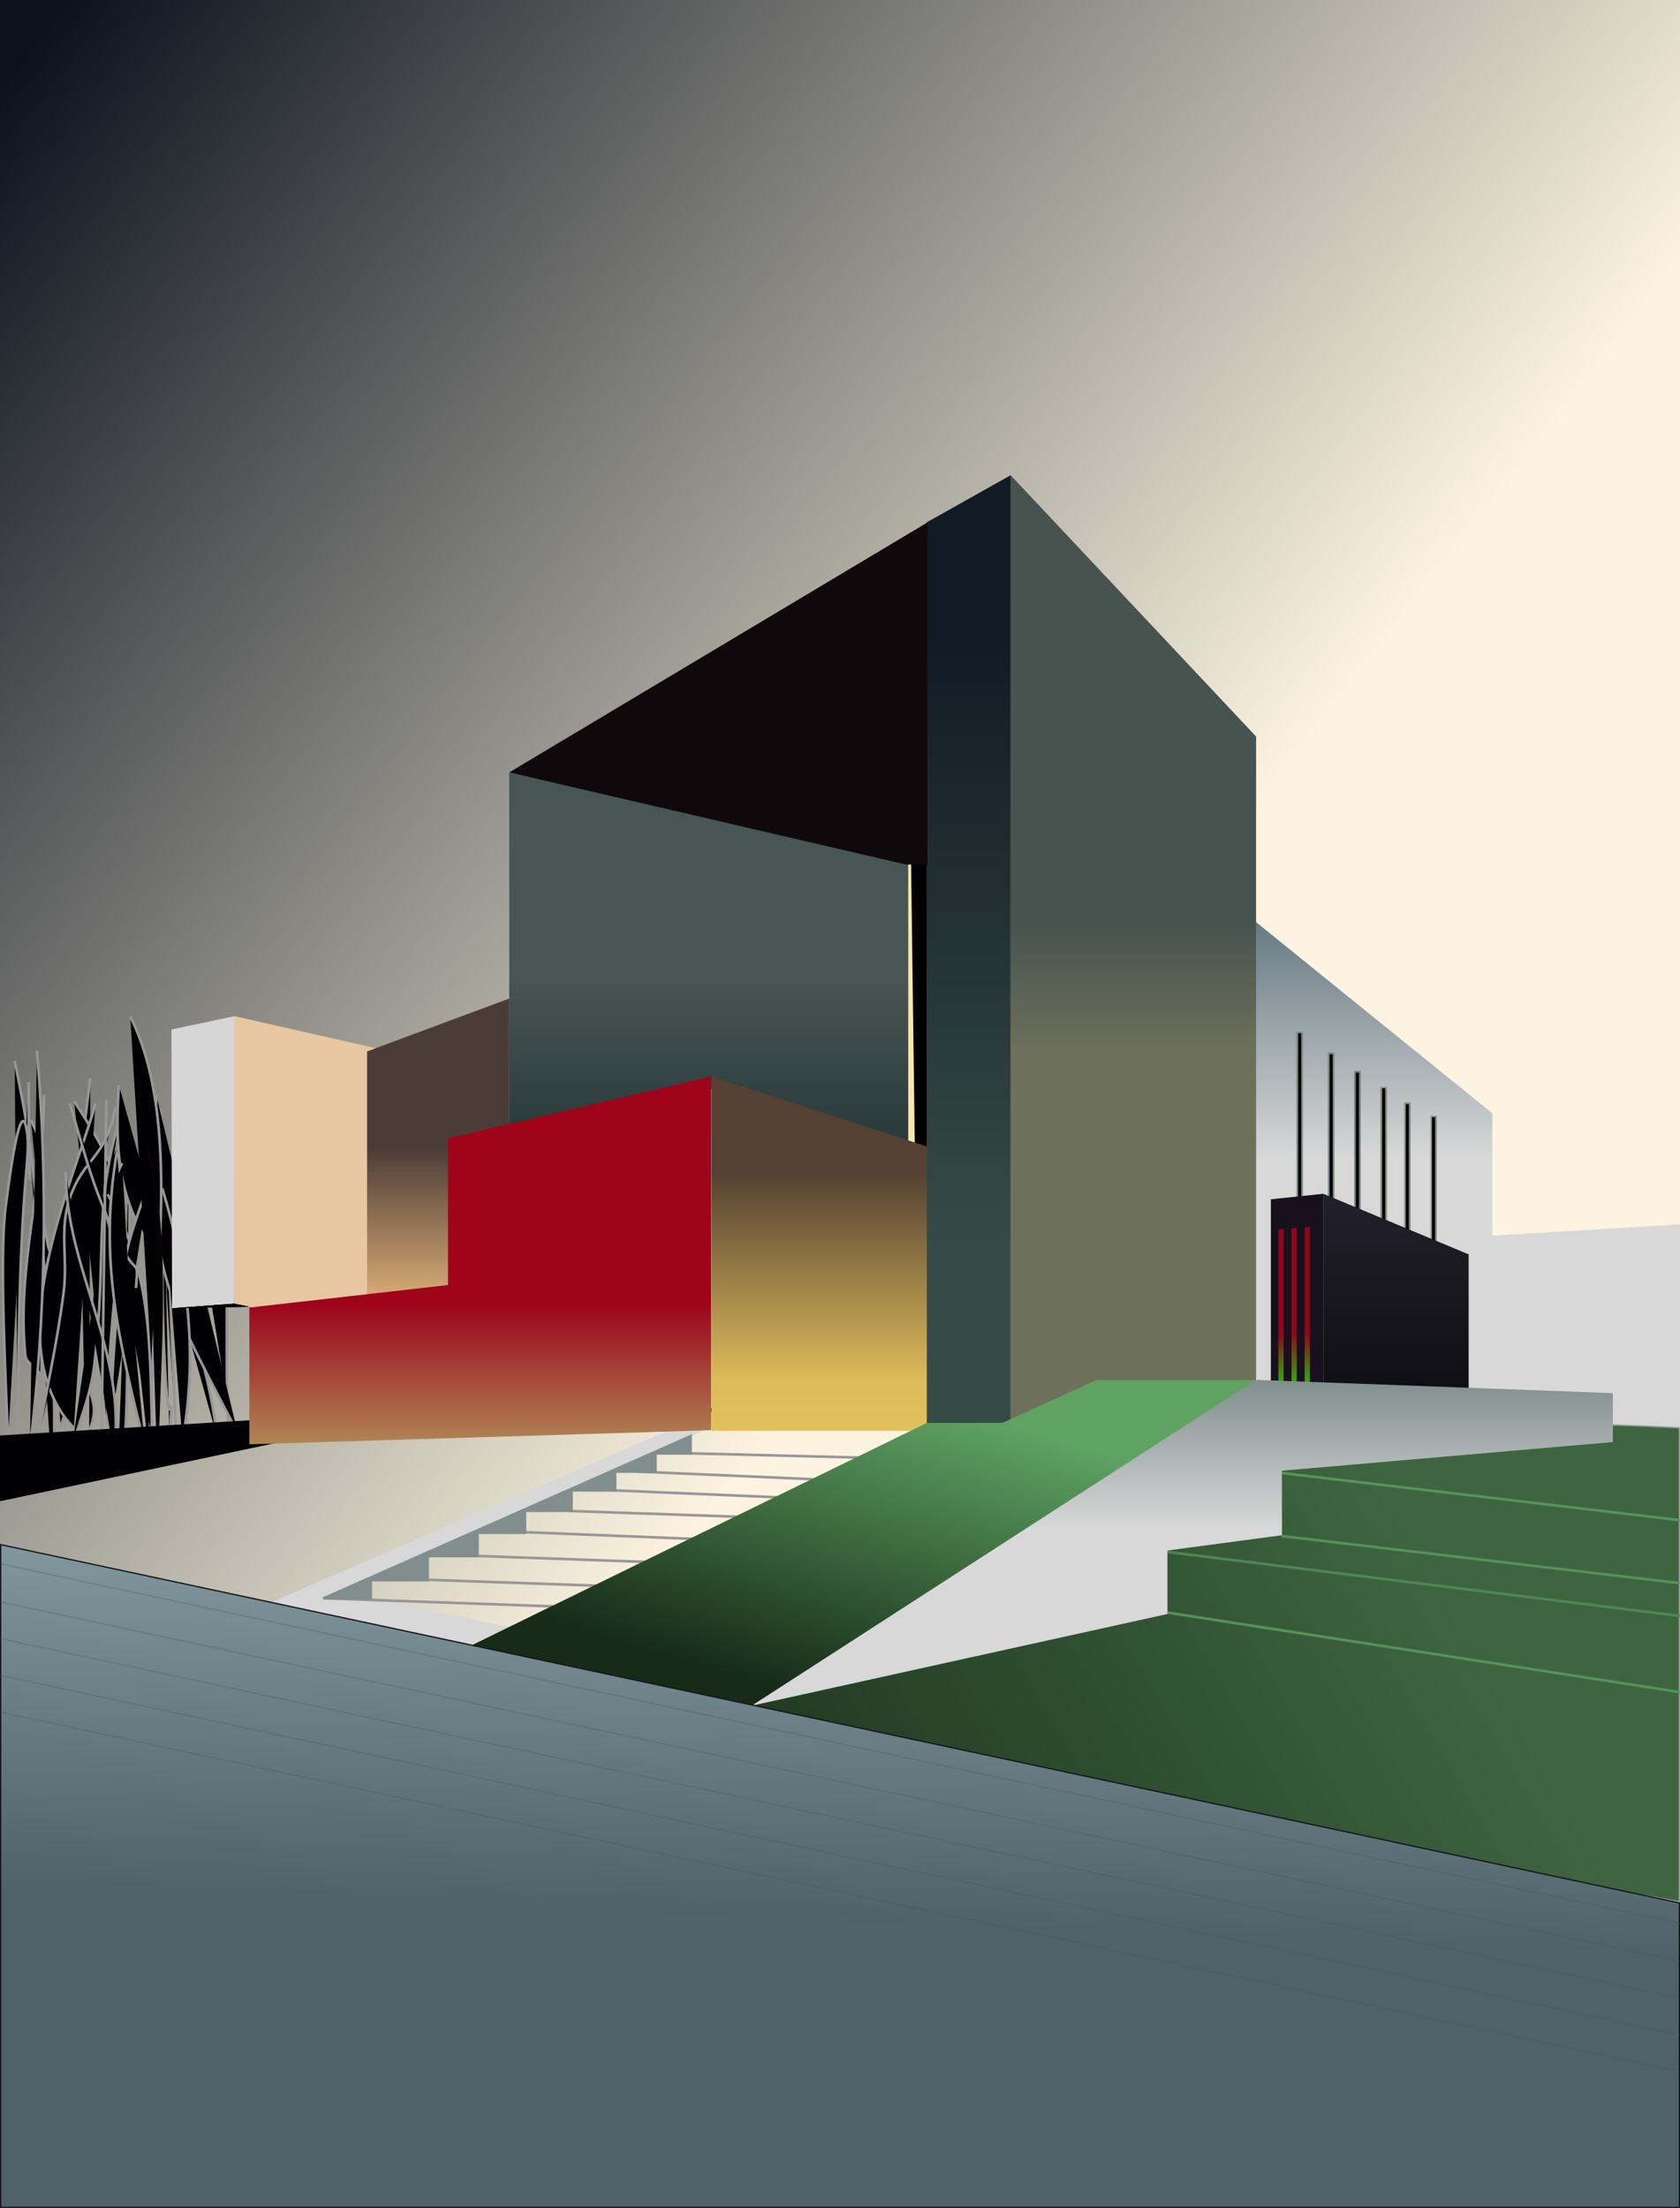 <?xml version="1.0" encoding="UTF-8"?>
<svg width="640px" height="841px" viewBox="0 0 640 841" version="1.1" xmlns="http://www.w3.org/2000/svg" xmlns:xlink="http://www.w3.org/1999/xlink">
    <!-- Generator: Sketch 52.6 (67491) - http://www.bohemiancoding.com/sketch -->
    <title>modern</title>
    <desc>Created with Sketch.</desc>
    <defs>
        <linearGradient x1="2.712%" y1="1.556%" x2="55.962%" y2="55.29%" id="linearGradient-1">
            <stop stop-color="#0B121D" offset="0%"></stop>
            <stop stop-color="#FCF4E0" offset="100%"></stop>
        </linearGradient>
        <linearGradient x1="50%" y1="0%" x2="50%" y2="50%" id="linearGradient-2">
            <stop stop-color="#667A82" offset="0%"></stop>
            <stop stop-color="#D8D8D8" offset="100%"></stop>
        </linearGradient>
        <polygon id="path-3" points="494 393 496.23 393 496.23 457.95 494 457.95"></polygon>
        <filter x="-67.3%" y="-2.3%" width="234.5%" height="104.6%" filterUnits="objectBoundingBox" id="filter-4">
            <feGaussianBlur stdDeviation="1.5" in="SourceAlpha" result="shadowBlurInner1"></feGaussianBlur>
            <feOffset dx="0" dy="0" in="shadowBlurInner1" result="shadowOffsetInner1"></feOffset>
            <feComposite in="shadowOffsetInner1" in2="SourceAlpha" operator="arithmetic" k2="-1" k3="1" result="shadowInnerInner1"></feComposite>
            <feColorMatrix values="0 0 0 0 0.992   0 0 0 0 0.961   0 0 0 0 0.882  0 0 0 1 0" type="matrix" in="shadowInnerInner1"></feColorMatrix>
        </filter>
        <polygon id="path-5" points="506 401 508.23 401 508.23 465.95 506 465.95"></polygon>
        <filter x="-67.3%" y="-2.3%" width="234.5%" height="104.6%" filterUnits="objectBoundingBox" id="filter-6">
            <feGaussianBlur stdDeviation="1.5" in="SourceAlpha" result="shadowBlurInner1"></feGaussianBlur>
            <feOffset dx="0" dy="0" in="shadowBlurInner1" result="shadowOffsetInner1"></feOffset>
            <feComposite in="shadowOffsetInner1" in2="SourceAlpha" operator="arithmetic" k2="-1" k3="1" result="shadowInnerInner1"></feComposite>
            <feColorMatrix values="0 0 0 0 0.992   0 0 0 0 0.961   0 0 0 0 0.882  0 0 0 1 0" type="matrix" in="shadowInnerInner1"></feColorMatrix>
        </filter>
        <polygon id="path-7" points="516 408 518.23 408 518.23 472.95 516 472.95"></polygon>
        <filter x="-67.3%" y="-2.3%" width="234.5%" height="104.6%" filterUnits="objectBoundingBox" id="filter-8">
            <feGaussianBlur stdDeviation="1.5" in="SourceAlpha" result="shadowBlurInner1"></feGaussianBlur>
            <feOffset dx="0" dy="0" in="shadowBlurInner1" result="shadowOffsetInner1"></feOffset>
            <feComposite in="shadowOffsetInner1" in2="SourceAlpha" operator="arithmetic" k2="-1" k3="1" result="shadowInnerInner1"></feComposite>
            <feColorMatrix values="0 0 0 0 0.992   0 0 0 0 0.961   0 0 0 0 0.882  0 0 0 1 0" type="matrix" in="shadowInnerInner1"></feColorMatrix>
        </filter>
        <polygon id="path-9" points="526 414 528.23 414 528.23 478.95 526 478.95"></polygon>
        <filter x="-67.3%" y="-2.3%" width="234.5%" height="104.6%" filterUnits="objectBoundingBox" id="filter-10">
            <feGaussianBlur stdDeviation="1.5" in="SourceAlpha" result="shadowBlurInner1"></feGaussianBlur>
            <feOffset dx="0" dy="0" in="shadowBlurInner1" result="shadowOffsetInner1"></feOffset>
            <feComposite in="shadowOffsetInner1" in2="SourceAlpha" operator="arithmetic" k2="-1" k3="1" result="shadowInnerInner1"></feComposite>
            <feColorMatrix values="0 0 0 0 0.992   0 0 0 0 0.961   0 0 0 0 0.882  0 0 0 1 0" type="matrix" in="shadowInnerInner1"></feColorMatrix>
        </filter>
        <polygon id="path-11" points="535 420 537.23 420 537.23 484.95 535 484.95"></polygon>
        <filter x="-67.3%" y="-2.3%" width="234.5%" height="104.6%" filterUnits="objectBoundingBox" id="filter-12">
            <feGaussianBlur stdDeviation="1.5" in="SourceAlpha" result="shadowBlurInner1"></feGaussianBlur>
            <feOffset dx="0" dy="0" in="shadowBlurInner1" result="shadowOffsetInner1"></feOffset>
            <feComposite in="shadowOffsetInner1" in2="SourceAlpha" operator="arithmetic" k2="-1" k3="1" result="shadowInnerInner1"></feComposite>
            <feColorMatrix values="0 0 0 0 0.992   0 0 0 0 0.961   0 0 0 0 0.882  0 0 0 1 0" type="matrix" in="shadowInnerInner1"></feColorMatrix>
        </filter>
        <polygon id="path-13" points="545 425 547.23 425 547.23 489.95 545 489.95"></polygon>
        <filter x="-67.3%" y="-2.3%" width="234.5%" height="104.6%" filterUnits="objectBoundingBox" id="filter-14">
            <feGaussianBlur stdDeviation="1.5" in="SourceAlpha" result="shadowBlurInner1"></feGaussianBlur>
            <feOffset dx="0" dy="0" in="shadowBlurInner1" result="shadowOffsetInner1"></feOffset>
            <feComposite in="shadowOffsetInner1" in2="SourceAlpha" operator="arithmetic" k2="-1" k3="1" result="shadowInnerInner1"></feComposite>
            <feColorMatrix values="0 0 0 0 0.992   0 0 0 0 0.961   0 0 0 0 0.882  0 0 0 1 0" type="matrix" in="shadowInnerInner1"></feColorMatrix>
        </filter>
        <linearGradient x1="77.115%" y1="32.797%" x2="-14.269%" y2="56.862%" id="linearGradient-15">
            <stop stop-color="#3E6540" offset="0%"></stop>
            <stop stop-color="#172B18" offset="100%"></stop>
        </linearGradient>
        <polygon id="path-16" points="341 318 353.953 318 354.076 442.914 342.619 440.055"></polygon>
        <filter x="-42.1%" y="-4.4%" width="184.1%" height="108.8%" filterUnits="objectBoundingBox" id="filter-17">
            <feGaussianBlur stdDeviation="2.5" in="SourceAlpha" result="shadowBlurInner1"></feGaussianBlur>
            <feOffset dx="6" dy="5" in="shadowBlurInner1" result="shadowOffsetInner1"></feOffset>
            <feComposite in="shadowOffsetInner1" in2="SourceAlpha" operator="arithmetic" k2="-1" k3="1" result="shadowInnerInner1"></feComposite>
            <feColorMatrix values="0 0 0 0 0   0 0 0 0 0   0 0 0 0 0  0 0 0 0.5 0" type="matrix" in="shadowInnerInner1"></feColorMatrix>
        </filter>
        <linearGradient x1="50%" y1="55.253%" x2="50%" y2="100%" id="linearGradient-18">
            <stop stop-color="#485555" offset="0%"></stop>
            <stop stop-color="#283939" offset="100%"></stop>
        </linearGradient>
        <linearGradient x1="50%" y1="47.07%" x2="50%" y2="60.298%" id="linearGradient-19">
            <stop stop-color="#47534F" offset="0%"></stop>
            <stop stop-color="#6D705B" offset="100%"></stop>
        </linearGradient>
        <linearGradient x1="50%" y1="17.351%" x2="50%" y2="81.331%" id="linearGradient-20">
            <stop stop-color="#121B24" offset="0%"></stop>
            <stop stop-color="#364B46" offset="100%"></stop>
        </linearGradient>
        <linearGradient x1="50%" y1="50%" x2="50%" y2="100%" id="linearGradient-21">
            <stop stop-color="#4C3C37" offset="0%"></stop>
            <stop stop-color="#DAAB76" offset="100%"></stop>
        </linearGradient>
        <linearGradient x1="47.009%" y1="164.763%" x2="47.009%" y2="62.981%" id="linearGradient-22">
            <stop stop-color="#DDBC5B" offset="0%"></stop>
            <stop stop-color="#585861" offset="36.526%"></stop>
            <stop stop-color="#B39C5D" offset="57.169%"></stop>
            <stop stop-color="#9D071E" offset="100%"></stop>
            <stop stop-color="#9F041B" offset="100%"></stop>
        </linearGradient>
        <linearGradient x1="50%" y1="27.332%" x2="50%" y2="100%" id="linearGradient-23">
            <stop stop-color="#544133" offset="0%"></stop>
            <stop stop-color="#DDBB5A" offset="80.204%"></stop>
            <stop stop-color="#E2C05C" offset="100%"></stop>
        </linearGradient>
        <linearGradient x1="50%" y1="0%" x2="50%" y2="100%" id="linearGradient-24">
            <stop stop-color="#22202B" offset="0%"></stop>
            <stop stop-color="#0F0E13" offset="100%"></stop>
        </linearGradient>
        <linearGradient x1="50%" y1="95.325%" x2="50%" y2="67.643%" id="linearGradient-25">
            <stop stop-color="#51EA05" offset="0%"></stop>
            <stop stop-color="#D0021B" offset="100%"></stop>
        </linearGradient>
        <linearGradient x1="74.297%" y1="18.413%" x2="25.412%" y2="85.383%" id="linearGradient-26">
            <stop stop-color="#5FA363" offset="0%"></stop>
            <stop stop-color="#1F3820" offset="88.375%"></stop>
            <stop stop-color="#172B18" offset="100%"></stop>
        </linearGradient>
        <linearGradient x1="50%" y1="0%" x2="50%" y2="45.724%" id="linearGradient-27">
            <stop stop-color="#828E8E" offset="0%"></stop>
            <stop stop-color="#D8D8D8" offset="100%"></stop>
        </linearGradient>
        <linearGradient x1="50%" y1="0%" x2="44.445%" y2="56.073%" id="linearGradient-28">
            <stop stop-color="#879BA3" offset="0%"></stop>
            <stop stop-color="#4F626A" offset="100%"></stop>
        </linearGradient>
        <polygon id="path-29" points="89.247 496.519 95 497.687 65.547 498.277"></polygon>
        <filter x="-5.1%" y="-85.3%" width="110.2%" height="270.6%" filterUnits="objectBoundingBox" id="filter-30">
            <feGaussianBlur stdDeviation="1.5" in="SourceAlpha" result="shadowBlurInner1"></feGaussianBlur>
            <feOffset dx="0" dy="0" in="shadowBlurInner1" result="shadowOffsetInner1"></feOffset>
            <feComposite in="shadowOffsetInner1" in2="SourceAlpha" operator="arithmetic" k2="-1" k3="1" result="shadowInnerInner1"></feComposite>
            <feColorMatrix values="0 0 0 0 0.992   0 0 0 0 0.961   0 0 0 0 0.882  0 0 0 1 0" type="matrix" in="shadowInnerInner1"></feColorMatrix>
        </filter>
    </defs>
    <g id="modern2" stroke="none" stroke-width="1" fill="none" fill-rule="evenodd">
        <g id="modern">
            <rect id="Rectangle" fill="url(#linearGradient-1)" x="0" y="0" width="640" height="841"></rect>
            <path d="M34.41,410.602 C28.47,458.767 29.884,439.105 31.402,517.891 C31.636,530.034 39.132,532.73 33.98,544.844" id="Path-2" stroke="#979797" fill="#010103"></path>
            <path d="M11.777,426.477 C20.787,446.513 8.084,416.711 18.145,473.742 C18.961,478.371 22.364,482.178 23.863,486.633 C30.088,505.134 28.877,524.962 23.207,543.316" id="Path-6" stroke="#979797" fill="#010103"></path>
            <path d="M49.762,430.301 C49.277,463.797 49.134,497.3 48.309,530.789 C48.121,538.413 47.947,546.086 46.723,553.613 C46.488,555.056 45.754,550.855 45.27,549.477" id="Path-7" stroke="#979797" fill="#010103"></path>
            <path d="M11.293,435.098 C15.721,475.213 21.108,506.568 20.645,545.234 C20.629,546.572 19.538,547.669 18.984,548.887" id="Path-8" stroke="#979797" fill="#010103"></path>
            <path d="M16.777,417.004 C16.777,450.218 6.15,483.218 9.68,516.43 C10.005,519.487 14.558,520.764 15.293,523.75" id="Path-9" stroke="#979797" fill="#010103"></path>
            <path d="M40.781,542.773 C42.44,456.674 57.829,465.257 28.266,419.418" id="Path-10" stroke="#979797" fill="#010103"></path>
            <path d="M56.855,554.602 C56.753,540.365 59.073,525.902 56.547,511.891 C50.023,475.701 31.762,466.294 44.008,437.113" id="Path-11" stroke="#979797" fill="#010103"></path>
            <path d="M69.906,556.852 C69.906,458.438 73.925,498.022 65.547,437.566" id="Path-12" stroke="#979797" fill="#010103"></path>
            <path d="M36.371,420.398 C28.111,450.131 -1.659,512.452 28.148,543.898" id="Path-13" stroke="#979797" fill="#010103"></path>
            <path d="M11.352,551.93 C17.48,501.731 18.327,450.577 14.094,400.188" id="Path-14" stroke="#979797" fill="#010103"></path>
            <path d="M6.801,554.379 C6.801,408.092 16.16,457.295 5.609,404.129" id="Path-15" stroke="#979797" fill="#010103"></path>
            <path d="M27.359,551.73 C30.194,541.266 34.599,531.104 35.863,520.336 C40.966,476.871 35.354,462.146 45.312,426.867" id="Path-16" stroke="#979797" fill="#010103"></path>
            <path d="M57.969,547.988 C57.046,513.902 58.426,485.361 40.988,454.863" id="Path-17" stroke="#979797" fill="#010103"></path>
            <path d="M67.391,551.699 C61.639,438.268 67.203,479.868 59.223,426.051" id="Path-18" stroke="#979797" fill="#010103"></path>
            <path d="M82.855,547.91 C72.233,466.982 40.07,483.561 45.328,413.398" id="Path-19" stroke="#979797" fill="#010103"></path>
            <path d="M40.168,555.168 C44.087,526.747 41.98,495.207 50.738,467.824 C63.993,426.382 61.262,460.374 61.262,422.484" id="Path-20" stroke="#979797" fill="#010103"></path>
            <path d="M64.547,548.422 C66.558,514.973 64.192,565.519 62.137,503.988 C61.434,482.94 62.137,461.868 62.137,440.809" id="Path-21" stroke="#979797" fill="#010103"></path>
            <path d="M86.512,533.148 C85.668,480.058 90.385,456.633 67.188,414.223" id="Path-22" stroke="#979797" fill="#010103"></path>
            <path d="M86.496,533.535 C86.749,538.698 87.001,543.861 87.254,549.023" id="Path-23" stroke="#979797"></path>
            <path d="M90.543,545.68 C58.518,484.64 57.933,484.113 59.52,417.113" id="Path-24" stroke="#979797" fill="#010103"></path>
            <path d="M3.074,548.496 C2.234,527.015 -0.275,478.643 2.109,459.938 C14.059,366.19 10.938,512.996 10.938,412.141" id="Path-25" stroke="#979797" fill="#010103"></path>
            <path d="M13.68,551.652 C17.202,531.832 21.699,512.16 24.246,492.191 C25.874,479.429 22.551,468.316 26.52,456.543 C31.892,440.606 40.49,441.404 43.965,421.688" id="Path-26" stroke="#979797" fill="#010103"></path>
            <path d="M43.375,553.285 C48.593,514.591 25.047,483.781 25.047,446.426" id="Path-27" stroke="#979797" fill="#010103"></path>
            <path d="M58.027,525.129 C58.107,490.637 69.668,427.23 49.625,387.145" id="Path-28" stroke="#979797" fill="#010103"></path>
            <path d="M51.781,490.586 C53.032,475.096 52.049,493.583 37.34,454.816 C33.058,443.531 30.142,431.775 26.543,420.254" id="Path-29" stroke="#979797" fill="#010103"></path>
            <path d="M50.293,509.961 C45.573,489.535 36.329,461.784 46.57,443.027" id="Path-30" stroke="#979797" fill="#010103"></path>
            <path d="M55.164,550.68 C44.99,509.885 37.617,479.532 44.496,438.914" id="Path-31" stroke="#979797" fill="#010103"></path>
            <path d="M69.527,549.039 C75.584,513.489 71.376,485.094 61.836,452.602" id="Path-32" stroke="#979797" fill="#010103"></path>
            <path d="M40.52,418.879 C39.853,465.13 39.186,511.382 38.52,557.633" id="Path-3" stroke="#979797" fill="#010103"></path>
            <path d="M56.059,436.238 C65.378,474.773 60.166,520.794 59.875,557.902" id="Path-5" stroke="#090303" fill="#010103"></path>
            <path d="M477,350 L568.508,424.012 L568.508,532.589 C548.456,529.207 533.205,527.516 522.754,527.516 C512.303,527.516 497.052,527.516 477,527.516 L477,350 Z" id="Rectangle" fill="url(#linearGradient-2)"></path>
            <g id="Rectangle">
                <use fill="#B8D148" fill-rule="evenodd" xlink:href="#path-3"></use>
                <use fill="black" fill-opacity="1" filter="url(#filter-4)" xlink:href="#path-3"></use>
                <path stroke="#8A979D" stroke-width="0.5" d="M494.25,393.25 L494.25,457.7 L495.98,457.7 L495.98,393.25 L494.25,393.25 Z" stroke-linejoin="square"></path>
            </g>
            <g id="Rectangle-Copy">
                <use fill="#B8D148" fill-rule="evenodd" xlink:href="#path-5"></use>
                <use fill="black" fill-opacity="1" filter="url(#filter-6)" xlink:href="#path-5"></use>
                <path stroke="#86959A" stroke-width="0.5" d="M506.25,401.25 L506.25,465.7 L507.98,465.7 L507.98,401.25 L506.25,401.25 Z" stroke-linejoin="square"></path>
            </g>
            <g id="Rectangle-Copy-2">
                <use fill="#B8D148" fill-rule="evenodd" xlink:href="#path-7"></use>
                <use fill="black" fill-opacity="1" filter="url(#filter-8)" xlink:href="#path-7"></use>
                <path stroke="#7A8A91" stroke-width="0.5" d="M516.25,408.25 L516.25,472.7 L517.98,472.7 L517.98,408.25 L516.25,408.25 Z" stroke-linejoin="square"></path>
            </g>
            <g id="Rectangle-Copy-3">
                <use fill="#B8D148" fill-rule="evenodd" xlink:href="#path-9"></use>
                <use fill="black" fill-opacity="1" filter="url(#filter-10)" xlink:href="#path-9"></use>
                <path stroke="#979797" stroke-width="0.5" d="M526.25,414.25 L526.25,478.7 L527.98,478.7 L527.98,414.25 L526.25,414.25 Z" stroke-linejoin="square"></path>
            </g>
            <g id="Rectangle-Copy-6">
                <use fill="#B8D148" fill-rule="evenodd" xlink:href="#path-11"></use>
                <use fill="black" fill-opacity="1" filter="url(#filter-12)" xlink:href="#path-11"></use>
                <path stroke="#979797" stroke-width="0.5" d="M535.25,420.25 L535.25,484.7 L536.98,484.7 L536.98,420.25 L535.25,420.25 Z" stroke-linejoin="square"></path>
            </g>
            <g id="Rectangle-Copy-5">
                <use fill="#B8D148" fill-rule="evenodd" xlink:href="#path-13"></use>
                <use fill="black" fill-opacity="1" filter="url(#filter-14)" xlink:href="#path-13"></use>
                <path stroke="#979797" stroke-width="0.5" d="M545.25,425.25 L545.25,489.7 L546.98,489.7 L546.98,425.25 L545.25,425.25 Z" stroke-linejoin="square"></path>
            </g>
            <polygon id="Rectangle" fill="#D8D8D8" points="261.103 542 274.043 542 108.077 617.596 95 613.862"></polygon>
            <path d="M139.842,608.73 L194,619.658 L178.225,626.771 C137.526,618.715 115.858,614.25 113.221,613.375 C110.584,612.5 115.29,610.952 127.338,608.73 L139.842,608.73 Z" id="Rectangle" fill="#D8D8D8"></path>
            <path d="M1.39176888e-14,546.731 L95,540.952 L247.281,525.548 C271.301,532.585 277.221,537.756 265.043,541.061 C252.865,544.366 204.055,546.256 118.613,546.731 L-2.84217094e-14,571.774 L1.39176888e-14,546.731 Z" id="Rectangle" fill="#010103"></path>
            <polygon id="Rectangle" fill="#D8D8D8" points="554.059 471.492 640 466.322 640 568.537 554.059 599"></polygon>
            <path d="M338.234,603.57 L235.062,652.8 L639.75,724.28 L639.75,543.814 C577.121,540.484 526.907,542.562 489.113,550.044 C451.27,557.537 400.976,575.379 338.234,603.57 Z M338.234,603.57 C338.233,603.571 338.232,603.571 338.232,603.572 L338.237,603.569 L338.234,603.57 Z" id="Rectangle" stroke="#979797" stroke-width="0.5" fill="url(#linearGradient-15)"></path>
            <g id="Rectangle">
                <use fill="#FAE6AD" fill-rule="evenodd" xlink:href="#path-16"></use>
                <use fill="black" fill-opacity="1" filter="url(#filter-17)" xlink:href="#path-16"></use>
            </g>
            <polygon id="Rectangle" fill="url(#linearGradient-18)" points="194 294.191 346 328.308 346 435.914 270 414.434 194 429.414"></polygon>
            <polygon id="Rectangle" fill="#D6D6D6" points="65.324 392.098 89.449 387 89.247 496.519 65.547 498.277"></polygon>
            <polygon id="Rectangle" fill="url(#linearGradient-19)" points="385 181 478.512 280.523 478.512 527.157 418.285 527.157 385 543.543"></polygon>
            <polygon id="Rectangle" fill="url(#linearGradient-20)" points="353 198.977 385 181 385 543.023 353 543.023"></polygon>
            <polygon id="Rectangle" fill="#0F090B" points="194 294.176 353.27 199 353.27 329.271 345.102 329.271"></polygon>
            <polygon id="Rectangle" fill="#E7C7A1" points="89.247 387 144.964 399.621 144.964 497.011 111.682 500.277 89.247 497.011"></polygon>
            <polygon id="Rectangle" fill="url(#linearGradient-21)" points="139.842 400.455 194 380.314 194 434.722 170.855 440.978 170.855 491 139.842 494.354"></polygon>
            <polygon id="Rectangle" fill="url(#linearGradient-22)" points="170.675 433.538 270.924 410 270.924 544.717 95 550.088 95 498.014 170.675 489.429"></polygon>
            <polygon id="Rectangle" fill="url(#linearGradient-23)" points="271 410 353.076 436.645 353.076 544.951 271 544.951"></polygon>
            <polygon id="Rectangle" fill="#18101C" points="484.146 456.779 504.23 454.665 504.23 530.62 484.146 529.172"></polygon>
            <polygon id="Rectangle" fill="url(#linearGradient-24)" points="504.186 454.703 559.483 477.744 559.483 533.102 504.186 530.653"></polygon>
            <path d="M437.125,613 L640,644.5" id="Path-4" stroke="#559359"></path>
            <path d="M488.125,585 L640,603" id="Path-4" stroke="#559258"></path>
            <path d="M488.125,561 L640,579" id="Path-4" stroke="#56955A"></path>
            <path d="M444.125,591 L640,615.5" id="Path-4" stroke="#4E8852"></path>
            <polygon id="Rectangle" fill="url(#linearGradient-25)" opacity="0.633" points="487 468.26 499 467.32 499 527.467 487 527.467"></polygon>
            <rect id="Rectangle" fill="#18101C" x="489" y="464" width="3" height="64"></rect>
            <rect id="Rectangle-Copy-7" fill="#18101C" x="494" y="464" width="3" height="64"></rect>
            <path d="M157.5,601.5 L243,604.5" id="Line" stroke="#979797" stroke-linecap="square"></path>
            <path d="M123.5,608.73 L229.5,612.5" id="Line-Copy-7" stroke="#979797" stroke-linecap="square"></path>
            <path d="M178.5,592.5 L263.071,595.5" id="Line-Copy" stroke="#979797" stroke-linecap="square"></path>
            <path d="M198.5,583.5 L273.635,586.5" id="Line-Copy-2" stroke="#979797" stroke-linecap="square"></path>
            <path d="M217.5,575.5 L286.359,577.868" id="Line-Copy-3" stroke="#979797" stroke-linecap="square"></path>
            <path d="M230.5,567.5 L301.5,570.5" id="Line-Copy-4" stroke="#979797" stroke-linecap="square"></path>
            <path d="M243.5,560.5 L312.038,563.5" id="Line-Copy-5" stroke="#979797" stroke-linecap="square"></path>
            <path d="M261.5,553.5 L328.5,555.168" id="Line-Copy-6" stroke="#979797" stroke-linecap="square"></path>
            <polygon id="Rectangle" fill="url(#linearGradient-26)" points="417.762 525.548 478.512 525.548 484.146 528.795 286.359 649.652 178.225 627.339 353 541.973 381.945 541.905"></polygon>
            <polygon id="Rectangle" fill="url(#linearGradient-27)" points="478.512 525.548 614.441 530.62 614.441 549.236 488.355 560.156 488.355 584.721 444.742 590.55 444.742 614.715 286.359 649.652"></polygon>
            <path d="M0.25,588.309 L0.25,840.699 L639.75,840.699 L639.75,724.78 L0.25,588.309 Z" id="driveway" stroke="#18171E" stroke-width="0.5" fill="url(#linearGradient-28)"></path>
            <polygon id="Path" stroke="#828E8E" fill="#828E8E" points="123.349 608.73 141.232 608.73 141.232 601.813 162.898 601.813 162.898 592.645 181.9 592.645 181.9 583.774 199.955 583.774 199.955 575.397 217.718 575.397 217.718 567.624 234.304 567.624 234.304 560.484 249.708 560.484 249.708 553.556 263.071 553.556 263.071 547.006"></polygon>
            <g id="Triangle">
                <use fill="#010103" fill-rule="evenodd" xlink:href="#path-29"></use>
                <use fill="black" fill-opacity="1" filter="url(#filter-30)" xlink:href="#path-29"></use>
            </g>
            <path d="M0.107,595.6 L640,732.578" id="Line-2" stroke="#47534F" stroke-width="0.5" opacity="0.28" stroke-linecap="square"></path>
            <path d="M0.107,610.1 L640,747.078" id="Line-2-Copy" stroke="#47534F" stroke-width="0.5" opacity="0.28" stroke-linecap="square"></path>
            <path d="M0.107,624.1 L640,761.078" id="Line-2-Copy-2" stroke="#47534F" stroke-width="0.5" opacity="0.28" stroke-linecap="square"></path>
            <path d="M0.107,638.1 L640,775.078" id="Line-2-Copy-3" stroke="#47534F" stroke-width="0.5" opacity="0.28" stroke-linecap="square"></path>
            <path d="M0.107,652.1 L640,789.078" id="Line-2-Copy-4" stroke="#47534F" stroke-width="0.5" opacity="0.28" stroke-linecap="square"></path>
        </g>
    </g>
</svg>